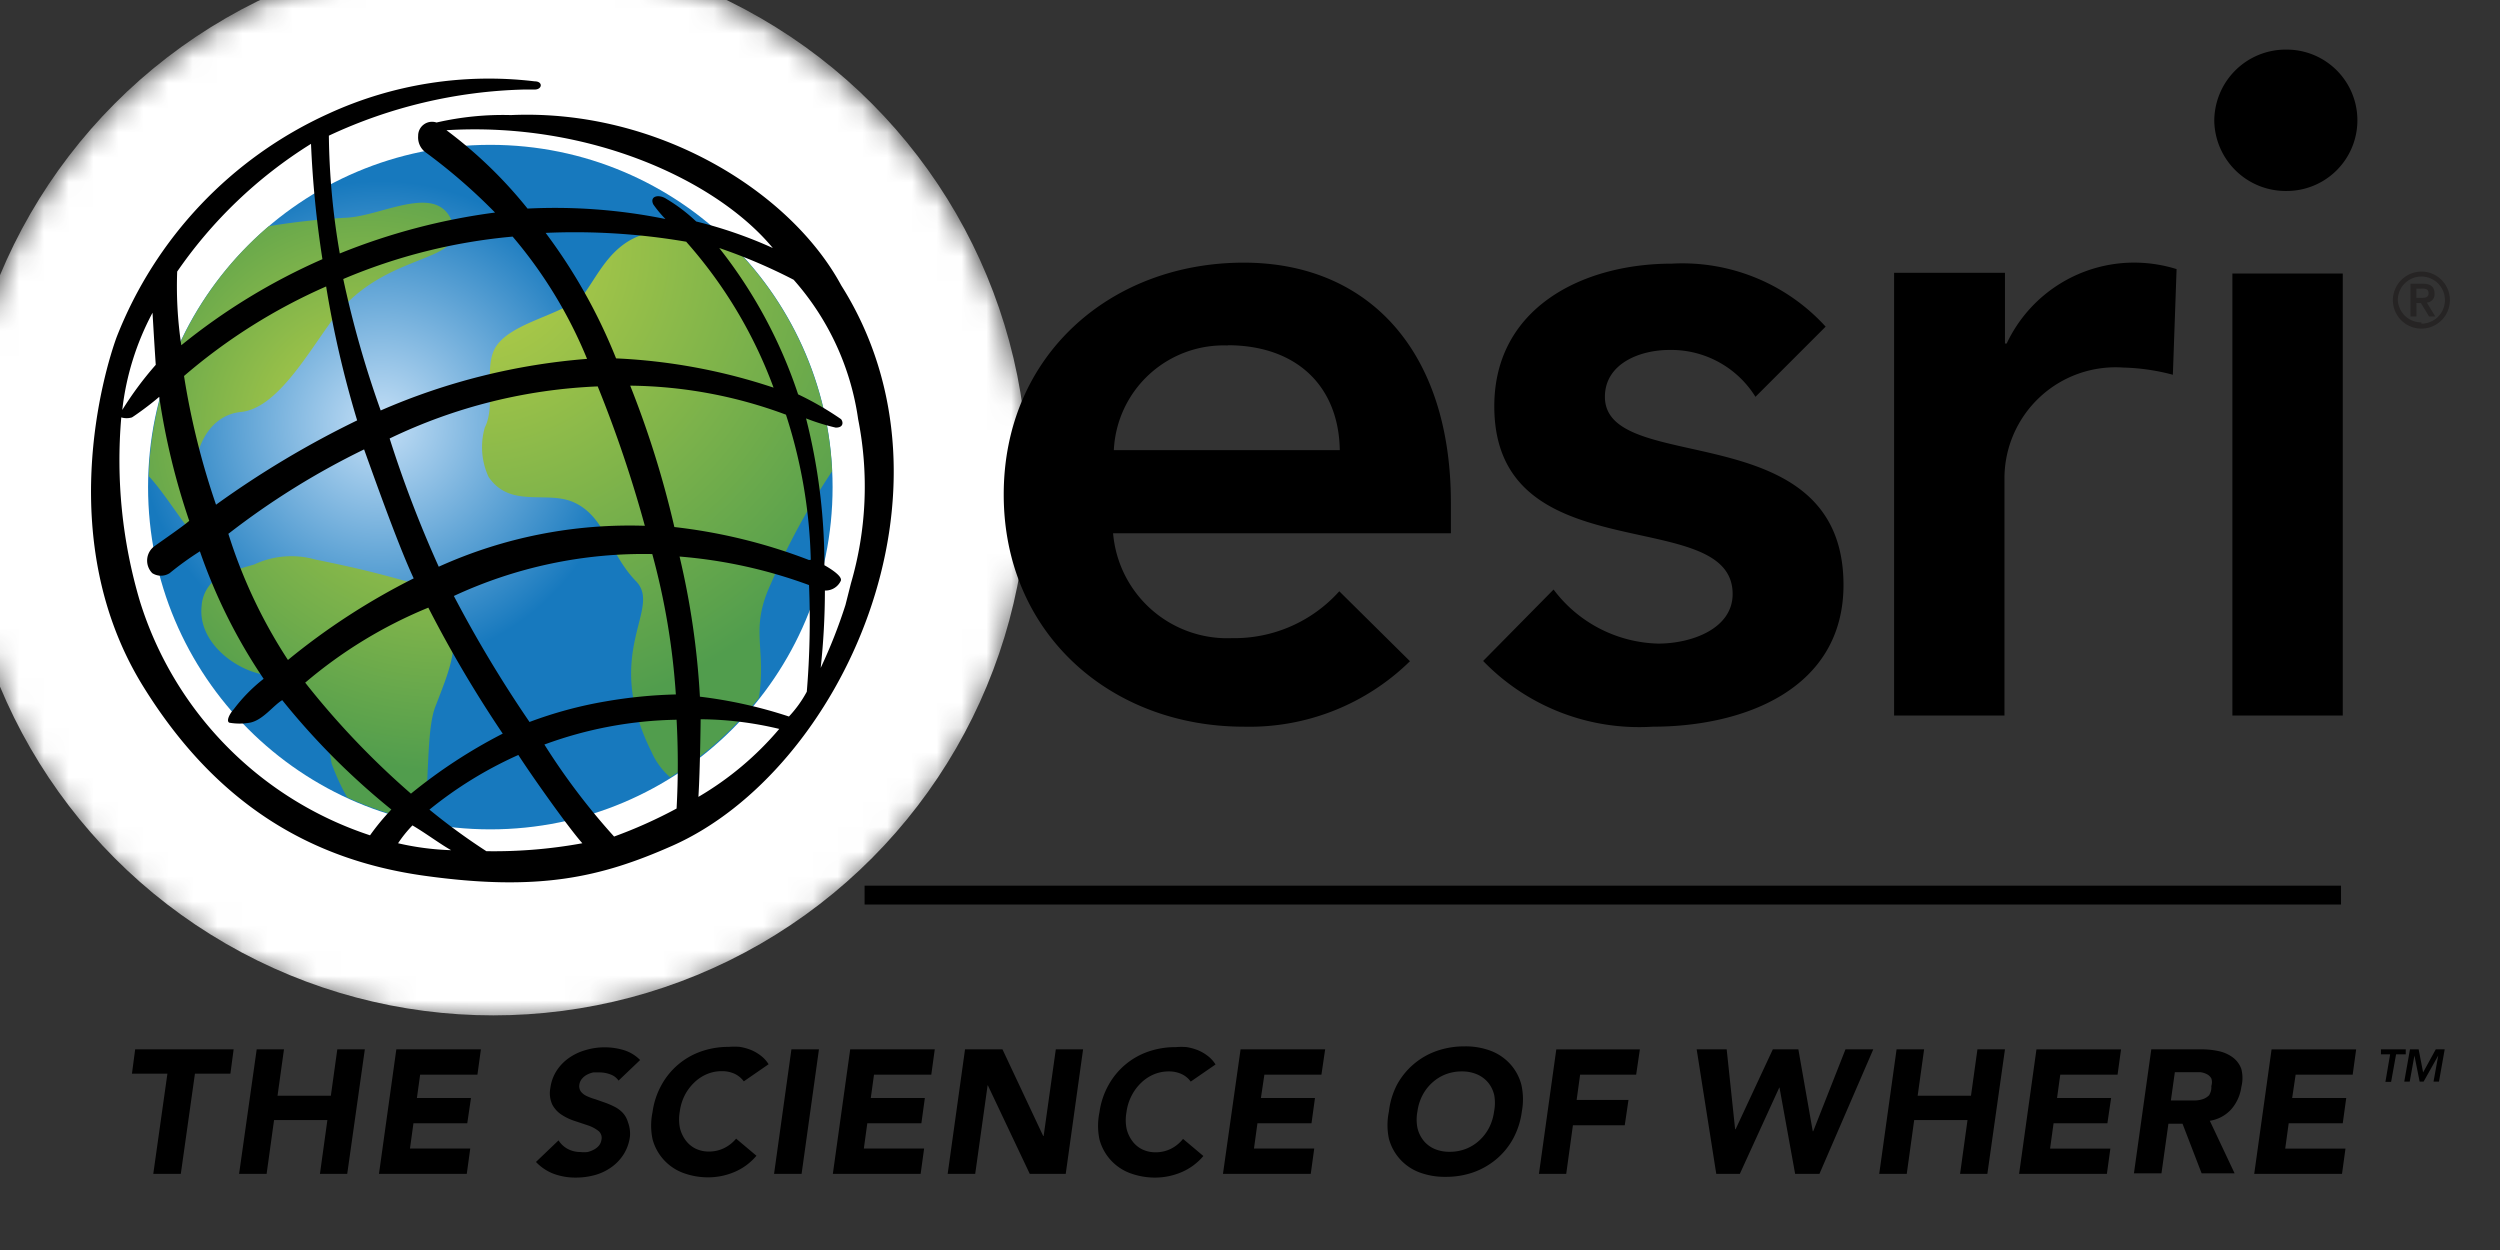 <svg id="Layer_1" data-name="Layer 1" xmlns="http://www.w3.org/2000/svg" xmlns:xlink="http://www.w3.org/1999/xlink" viewBox="0 0 100.8 50.4"><rect x="0" y="0" width="100.8" height="50.4" fill="#333333" stroke="none"/><defs><style>.cls-4{fill:#fff}</style><radialGradient id="radial-gradient" cx="19.89" cy="19.56" r="21.63" gradientUnits="userSpaceOnUse"><stop offset=".66" stop-color="#fff"/><stop offset=".66" stop-color="#f8f8f8"/><stop offset=".7" stop-color="#bfbfbf"/><stop offset=".75" stop-color="#8c8c8c"/><stop offset=".79" stop-color="#616161"/><stop offset=".83" stop-color="#3e3e3e"/><stop offset=".87" stop-color="#232323"/><stop offset=".91" stop-color="#0f0f0f"/><stop offset=".96" stop-color="#040404"/><stop offset="1"/></radialGradient><radialGradient id="radial-gradient-2" cx="19.63" cy="19.61" r="15.57" gradientUnits="userSpaceOnUse"><stop offset=".95" stop-color="#fff"/><stop offset=".95" stop-color="#f8f8f8"/><stop offset=".95" stop-color="#c4c4c4"/><stop offset=".95" stop-color="#969696"/><stop offset=".96" stop-color="#6d6d6d"/><stop offset=".96" stop-color="#4b4b4b"/><stop offset=".97" stop-color="#303030"/><stop offset=".98" stop-color="#1b1b1b"/><stop offset=".98" stop-color="#0c0c0c"/><stop offset=".99" stop-color="#030303"/><stop offset="1"/></radialGradient><mask id="mask" x="-1.73" y="-2.16" width="43.25" height="43.35" maskUnits="userSpaceOnUse"><circle cx="19.89" cy="19.56" r="21.63" fill="url(#radial-gradient)"/></mask><mask id="mask-2" x="3.62" y="3.47" width="32.02" height="32.02" maskUnits="userSpaceOnUse"><circle cx="19.63" cy="19.61" r="15.57" fill="url(#radial-gradient-2)"/></mask><radialGradient id="radial-gradient-3" cx="15.36" cy="17.08" r="9.78" gradientUnits="userSpaceOnUse"><stop offset="0" stop-color="#c4dff6"/><stop offset="1" stop-color="#1779be"/></radialGradient><radialGradient id="radial-gradient-4" cx="14.81" cy="17.21" r="12" gradientUnits="userSpaceOnUse"><stop offset="0" stop-color="#bbd147"/><stop offset=".96" stop-color="#519d4d"/></radialGradient><radialGradient id="radial-gradient-5" cx="17.85" cy="16.43" r="15.26" xlink:href="#radial-gradient-4"/><radialGradient id="radial-gradient-6" cx="18.96" cy="9.92" r="20.17" xlink:href="#radial-gradient-4"/></defs><g mask="url(#mask)"><circle class="cls-4" cx="19.89" cy="19.39" r="21.55"/></g><g mask="url(#mask-2)"><circle class="cls-4" cx="19.63" cy="19.48" r="16.01"/></g><path d="M90.01 11.03h4.45v17.82h-4.45zM54 23.84a5.68 5.68 0 0 1-4.33 1.89 4.62 4.62 0 0 1-4.79-4.23H58.5v-1.22c0-6.2-3.38-9.69-8.35-9.69-5.38 0-9.68 3.75-9.68 9.35s4.31 9.36 9.68 9.36a9.25 9.25 0 0 0 6.7-2.64zm-4.51-9.92c2.78 0 4.49 1.64 4.53 4.23h-9.11a4.43 4.43 0 0 1 4.6-4.22zM64.71 16c0-1.34 1.41-1.89 2.6-1.89A4 4 0 0 1 70.78 16l2.83-2.83a7.81 7.81 0 0 0-6.2-2.54c-3.6 0-7.16 1.78-7.16 5.75 0 6.79 9.61 3.9 9.61 7.57 0 1.41-1.67 2-3 2a5.44 5.44 0 0 1-4.22-2.18l-2.84 2.88a8.75 8.75 0 0 0 6.84 2.65c3.64 0 7.69-1.49 7.69-5.72-.01-6.94-9.62-4.34-9.62-7.58zm23.05-5.15a5.76 5.76 0 0 0-1.58-.26 5.68 5.68 0 0 0-5.27 3.26h-.07V11h-4.47v17.85h4.45v-9.54a4.48 4.48 0 0 1 4.79-4.49 8.53 8.53 0 0 1 2 .29z"/><path d="M97.63 10.95a1.15 1.15 0 1 1-1.15 1.15 1.16 1.16 0 0 1 1.15-1.15zm0 2.1a.95.95 0 1 0-.95-.95.95.95 0 0 0 .95.9zm-.44-1.61h.51c.32 0 .46.14.46.4a.33.33 0 0 1-.31.36l.34.56h-.25l-.33-.54h-.18v.54h-.24zm.24.57h.18c.15 0 .31 0 .31-.19s-.17-.19-.31-.18h-.18z" fill="#262424"/><path d="M92.2 2a2.85 2.85 0 1 1 0 5.7 2.88 2.88 0 0 1-2.92-2.8A2.88 2.88 0 0 1 92.2 2z"/><circle cx="19.77" cy="19.64" r="13.8" fill="url(#radial-gradient-3)"/><path d="M8.06 20.85c-.63-2.11.1-4.09 1.66-4.24 1.4-.14 2.61-2.23 3.6-3.6 2-2.82 5.16-2.35 5-3.76-.45-2.07-2.84-.53-4.38-.47a28.72 28.72 0 0 0-3.1.34A13.76 13.76 0 0 0 6 19.2c.81.86 1.89 2.79 3.13 3.91a4.6 4.6 0 0 1 .53-.19 10.42 10.42 0 0 1-1.6-2.07z" fill="url(#radial-gradient-4)"/><path d="M17.55 28.5c.73-1.9 1.14-2.74.16-4.69-2.17-.61-2.83-.81-5-1.25a3.53 3.53 0 0 0-2.46.2l-.59.17a1.37 1.37 0 0 0-.53.19 1.48 1.48 0 0 0-1 1.31c-.15 1.34 1.12 2.39 2.2 2.7 1.36.39 1.48-.07 2.19.9a10 10 0 0 1 .85 2.75 8.55 8.55 0 0 0 .63 1.37 13.7 13.7 0 0 0 3.09 1c.22-1.58.1-3.72.46-4.65z" fill="url(#radial-gradient-5)"/><path d="M33.55 19A13.76 13.76 0 0 0 29 9.4a2.21 2.21 0 0 1-1 0c-2.87-.52-3.55 1.15-4.38 2.35-.64.91-2.88 1.16-3.6 2.19-.56.8 0 2.38-.47 3.29a2.86 2.86 0 0 0 .15 2c.86 1.26 2.3.56 3.38 1 1.32.55 1.47 2.08 2.56 3.2s-1.4 2.84.64 6.91a2.88 2.88 0 0 0 .74 1 13.88 13.88 0 0 0 3.58-3.21c.31-2.05-.39-2.71.48-4.59A29 29 0 0 1 33.55 19z" fill="url(#radial-gradient-6)"/><path d="M15.35 16.55a25.87 25.87 0 0 1 8.32-2.08 18.3 18.3 0 0 0-3-4.93 22.66 22.66 0 0 0-6.83 1.71 41.35 41.35 0 0 0 1.51 5.3zm10.95 5.79a18.11 18.11 0 0 0-8 1.69 50.27 50.27 0 0 0 3.05 5.08 16.73 16.73 0 0 1 3.07-.83 19.2 19.2 0 0 1 2.83-.28 28.64 28.64 0 0 0-.95-5.66zm-8.61.51A18.66 18.66 0 0 1 26 21.2a50.57 50.57 0 0 0-1.9-5.62 21.34 21.34 0 0 0-8.39 2.1 47.85 47.85 0 0 0 1.98 5.17zm10-13.1A26.58 26.58 0 0 0 22 9.39a22.07 22.07 0 0 1 2.84 5.06 23.36 23.36 0 0 1 6.35 1.18 18.47 18.47 0 0 0-3.52-5.88zm5 12.82a20.42 20.42 0 0 0-1-5.85 18.49 18.49 0 0 0-6.28-1.17 39.29 39.29 0 0 1 1.78 5.7 22 22 0 0 1 5.43 1.33zM31.16 10C28.89 7.26 23.75 4.9 18 5.25a17.87 17.87 0 0 1 3.27 3.16 22.36 22.36 0 0 1 5.56.42 4.66 4.66 0 0 1-.49-.59c-.16-.34.23-.42.53-.22a6.81 6.81 0 0 1 1.2.91A17.65 17.65 0 0 1 31.16 10zm2.74 13.42a.68.68 0 0 1-.64.39 29.31 29.31 0 0 1-.17 3.12 20.69 20.69 0 0 0 1-2.54l.22-.87a13.92 13.92 0 0 0 .29-6.62 10.75 10.75 0 0 0-2.6-5.62A22 22 0 0 0 29 10a19.35 19.35 0 0 1 3.18 5.9 12.48 12.48 0 0 1 1.73 1c.1.12.1.35-.22.34a8.52 8.52 0 0 1-1.19-.37 24 24 0 0 1 .74 5.92s.76.41.66.63zm-2.09 5.47a4.73 4.73 0 0 0 .72-1 34.64 34.64 0 0 0 .09-4.3 19.65 19.65 0 0 0-5.22-1.15 32 32 0 0 1 .82 5.65 18.45 18.45 0 0 1 3.59.8zm-3.65 3.24a12.61 12.61 0 0 0 3.26-2.74 14 14 0 0 0-3.17-.39s-.02 2-.09 3.13zm-3.4 1.6a19 19 0 0 0 2.52-1.13 32.87 32.87 0 0 0 0-3.58 16.16 16.16 0 0 0-5.33 1 26.81 26.81 0 0 0 2.81 3.71zm-7.45-1.09a25.26 25.26 0 0 0 2.3 1.68 19.8 19.8 0 0 0 3.87-.32c-.61-.69-2.12-2.84-2.58-3.56a16.07 16.07 0 0 0-3.58 2.2zm-5-5.11A32.86 32.86 0 0 0 16.57 32a21 21 0 0 1 3.7-2.42 49.33 49.33 0 0 1-3-5.08 18.48 18.48 0 0 0-4.97 3.03zm-3.1-6a20.45 20.45 0 0 0 2.4 5.08 27.18 27.18 0 0 1 5.07-3.29c-.57-1.22-1.39-3.5-2-5.2a31 31 0 0 0-5.48 3.41zm-1.79-6.37a30.57 30.57 0 0 0 1.29 5.19 38.33 38.33 0 0 1 5.69-3.4 41.77 41.77 0 0 1-1.25-5.4 22.89 22.89 0 0 0-5.73 3.61zm-.27-4.35a16 16 0 0 0 .16 3.11A24.91 24.91 0 0 1 13 10.45a41.48 41.48 0 0 1-.46-4.65A18.29 18.29 0 0 0 7.11 11m6.12-6.41a15.49 15.49 0 0 1 8.33-1.31c.34 0 .31.33 0 .33h-.43a19.69 19.69 0 0 0-7.87 1.86 29.44 29.44 0 0 0 .44 4.75 25.51 25.51 0 0 1 6.26-1.65 22.93 22.93 0 0 0-2.83-2.45.75.75 0 0 1-.27-.64.56.56 0 0 1 .74-.54 11.92 11.92 0 0 1 3-.3c5.89-.26 11.27 3.07 13.32 6.87 5.2 8.23 0 19.57-6.81 22.59-2.91 1.29-5.41 1.85-10 1.21s-8.41-2.9-11.34-7.64C2.16 21.83 4.19 15 4.7 13.6a16.49 16.49 0 0 1 8.53-9.01zM6.28 14.71c-.06-.88-.13-2.1-.13-2.1a10.91 10.91 0 0 0-1.22 3.92 13.62 13.62 0 0 1 1.35-1.82zm9.5 17.93a29.15 29.15 0 0 1-4.4-4.41c-.37.22-.78.81-1.31.91a2.43 2.43 0 0 1-.82 0c-.14-.06 0-.35.18-.55a6.57 6.57 0 0 1 1.2-1.22 22 22 0 0 1-2.57-5.14 12.21 12.21 0 0 0-1.22.88.65.65 0 0 1-.7 0A.72.72 0 0 1 6.26 22c.19-.14 1.15-.8 1.37-1a28.17 28.17 0 0 1-1.21-5c-.39.34-.94.73-1.1.83a.75.75 0 0 1-.43 0 20 20 0 0 0 .75 7.41 14.45 14.45 0 0 0 9.28 9.44 9.19 9.19 0 0 1 .86-1.04zm2.41 1.64c-.46-.26-1-.67-1.56-1a5 5 0 0 0-.58.72 11 11 0 0 0 2.15.28zM6.75 43.29H5.32l.13-.98h3.97l-.13.98H7.86l-.57 4.04H6.18l.57-4.04zm6.15 4.04H14l.71-5.02H13.6l-.26 1.87h-2.15l.26-1.87h-1.1l-.71 5.02h1.11l.3-2.17h2.15l-.3 2.17zm6.06-1.02h-2.43l.14-1.02h2.17l.15-1.02h-2.18l.13-.94h2.31l.14-1.02h-3.41l-.7 5.02h3.54l.14-1.02zm6.36-1.06a.94.94 0 0 0-.21-.38 1.2 1.2 0 0 0-.34-.25 3.16 3.16 0 0 0-.4-.17l-.37-.13a2.12 2.12 0 0 1-.35-.13.62.62 0 0 1-.23-.18.38.38 0 0 1-.06-.28.47.47 0 0 1 .11-.24.67.67 0 0 1 .2-.16 1 1 0 0 1 .25-.09h.26a1.22 1.22 0 0 1 .43.08.66.66 0 0 1 .33.25l.87-.83a1.57 1.57 0 0 0-.66-.4 2.69 2.69 0 0 0-1.54 0 2.22 2.22 0 0 0-.66.31 1.87 1.87 0 0 0-.5.51 1.69 1.69 0 0 0-.26.71 1.1 1.1 0 0 0 .08.67 1.11 1.11 0 0 0 .38.41 2.18 2.18 0 0 0 .53.25l.54.18a1.41 1.41 0 0 1 .41.22.36.36 0 0 1 .12.36.48.48 0 0 1-.1.23.65.65 0 0 1-.2.16 1.05 1.05 0 0 1-.26.1 1.27 1.27 0 0 1-.28 0 1.1 1.1 0 0 1-.51-.12 1 1 0 0 1-.38-.35l-.91.87a1.92 1.92 0 0 0 .72.48 2.51 2.51 0 0 0 .89.15 2.87 2.87 0 0 0 .76-.1 2.1 2.1 0 0 0 .66-.31 1.85 1.85 0 0 0 .5-.52 1.76 1.76 0 0 0 .26-.73 1.3 1.3 0 0 0-.08-.57zm3.88 1.04a1.37 1.37 0 0 1-.62.14 1.21 1.21 0 0 1-.54-.12 1.1 1.1 0 0 1-.4-.34 1.36 1.36 0 0 1-.23-.51 1.78 1.78 0 0 1 0-.65 2 2 0 0 1 .2-.65 1.93 1.93 0 0 1 .38-.51 1.65 1.65 0 0 1 .51-.34 1.51 1.51 0 0 1 .6-.12 1.21 1.21 0 0 1 .53.11 1 1 0 0 1 .36.3l1-.69a1.28 1.28 0 0 0-.32-.35 1.74 1.74 0 0 0-.4-.23 2.19 2.19 0 0 0-.44-.12 2.54 2.54 0 0 0-.44 0 3.34 3.34 0 0 0-1.11.18 2.92 2.92 0 0 0-1.61 1.36 3.11 3.11 0 0 0-.36 1.09 2.68 2.68 0 0 0 0 1.09 2 2 0 0 0 .45.83 2 2 0 0 0 .78.53 2.89 2.89 0 0 0 1.06.18 2.71 2.71 0 0 0 1-.21 2.36 2.36 0 0 0 .9-.66l-.82-.69a1.47 1.47 0 0 1-.48.38zm3.82-3.98h-1.11l-.7 5.02h1.11l.7-5.02zm4.24 4h-2.43l.14-1.02h2.18l.14-1.02h-2.18l.13-.94h2.31l.14-1.02h-3.41l-.7 5.02h3.54l.14-1.02zm5.71 1.02l.7-5.02h-1.1l-.49 3.49h-.02l-1.64-3.49h-1.51l-.7 5.02h1.11l.5-3.57h.01l1.69 3.57h1.45zm2.66-3.16a1.93 1.93 0 0 1 .38-.51 1.65 1.65 0 0 1 .51-.34 1.51 1.51 0 0 1 .6-.12 1.21 1.21 0 0 1 .53.11.94.94 0 0 1 .36.3l1-.69a1.27 1.27 0 0 0-.32-.35 1.74 1.74 0 0 0-.4-.23 2.19 2.19 0 0 0-.44-.12 2.54 2.54 0 0 0-.44 0 3.34 3.34 0 0 0-1.11.18 2.92 2.92 0 0 0-1.61 1.36 3.11 3.11 0 0 0-.36 1.09 2.68 2.68 0 0 0 0 1.09 2 2 0 0 0 .45.83 2 2 0 0 0 .78.53 2.89 2.89 0 0 0 1.06.18 2.71 2.71 0 0 0 1-.21 2.36 2.36 0 0 0 .9-.66l-.82-.69a1.47 1.47 0 0 1-.49.4 1.37 1.37 0 0 1-.62.14 1.21 1.21 0 0 1-.54-.12 1.09 1.09 0 0 1-.4-.34 1.36 1.36 0 0 1-.23-.51 1.79 1.79 0 0 1 0-.65 2 2 0 0 1 .21-.67zm7.65-.84l.15-1.02h-3.41l-.71 5.02h3.54l.14-1.02h-2.43l.14-1.02h2.18l.14-1.02h-2.18l.14-.94h2.3zm8.06.4a2 2 0 0 0-.45-.83 2.05 2.05 0 0 0-.78-.53 2.87 2.87 0 0 0-1.06-.18 3.34 3.34 0 0 0-1.11.18 2.92 2.92 0 0 0-1.61 1.36 3.11 3.11 0 0 0-.33 1.09 2.68 2.68 0 0 0 0 1.09 2 2 0 0 0 .45.83 2 2 0 0 0 .78.53 2.9 2.9 0 0 0 1.06.18 3.31 3.31 0 0 0 1.11-.18 3 3 0 0 0 .93-.53 2.89 2.89 0 0 0 .68-.83 3.16 3.16 0 0 0 .35-1.09 2.69 2.69 0 0 0-.02-1.09zm-1.1 1.09a2 2 0 0 1-.2.65 1.84 1.84 0 0 1-.39.51 1.72 1.72 0 0 1-.54.34 1.77 1.77 0 0 1-.66.12 1.51 1.51 0 0 1-.62-.12 1.17 1.17 0 0 1-.44-.34 1.28 1.28 0 0 1-.24-.51 1.73 1.73 0 0 1 0-.65 2 2 0 0 1 .2-.65 1.82 1.82 0 0 1 .39-.51 1.72 1.72 0 0 1 .54-.34 1.78 1.78 0 0 1 .66-.12 1.52 1.52 0 0 1 .62.12 1.21 1.21 0 0 1 .45.34 1.23 1.23 0 0 1 .24.51 1.77 1.77 0 0 1-.01.65zm1.81 2.51h1.1l.27-1.96h2.09l.15-1.02h-2.09l.14-1.02h2.26l.15-1.02h-3.37l-.7 5.02zm11.06-1.72h-.02l-.58-3.3h-1.03l-1.5 3.22h-.02l-.34-3.22h-1.21l.79 5.02h.95l1.59-3.48h.01l.63 3.48h.98l2.17-5.02h-1.12l-1.3 3.3zm6.36-1.43h-2.15l.26-1.87h-1.11l-.7 5.02h1.11l.3-2.17h2.15l-.3 2.17h1.1l.71-5.02h-1.11l-.26 1.87zm1.94 3.15h3.54l.14-1.02h-2.43l.14-1.02h2.17l.15-1.02h-2.18l.13-.94h2.31l.14-1.02h-3.41l-.7 5.02zm8.96-3.5a1.46 1.46 0 0 0 0-.73 1 1 0 0 0-.35-.47 1.48 1.48 0 0 0-.57-.25 3.26 3.26 0 0 0-.72-.07h-1.99l-.7 5h1.11l.28-2H88l.77 2h1.33l-1-2.12a1.47 1.47 0 0 0 .87-.47 1.72 1.72 0 0 0 .4-.89zm-1.28.31a.65.65 0 0 1-.25.17 1.07 1.07 0 0 1-.31.06h-1l.16-1.14h1.02a.8.8 0 0 1 .27.08.44.44 0 0 1 .18.17.48.48 0 0 1 0 .31.57.57 0 0 1-.08.35zm1.8 3.19h3.54l.14-1.02h-2.43l.14-1.02h2.18l.14-1.02h-2.18l.14-.94h2.3l.14-1.02h-3.41l-.7 5.02zM34.86 35.71h59.53v.76H34.86zm61.75 6.8l-.2 1.11h-.23l.19-1.11H96v-.2h1v.2zm1.51 1.1l.19-1.05-.59 1.05h-.16l-.21-1.05-.19 1.05h-.22l.23-1.3h.35l.18.93.51-.93h.36l-.23 1.3z"/><path fill="none" d="M-7.57-6.52h115.32v66.96H-7.57z"/></svg>
